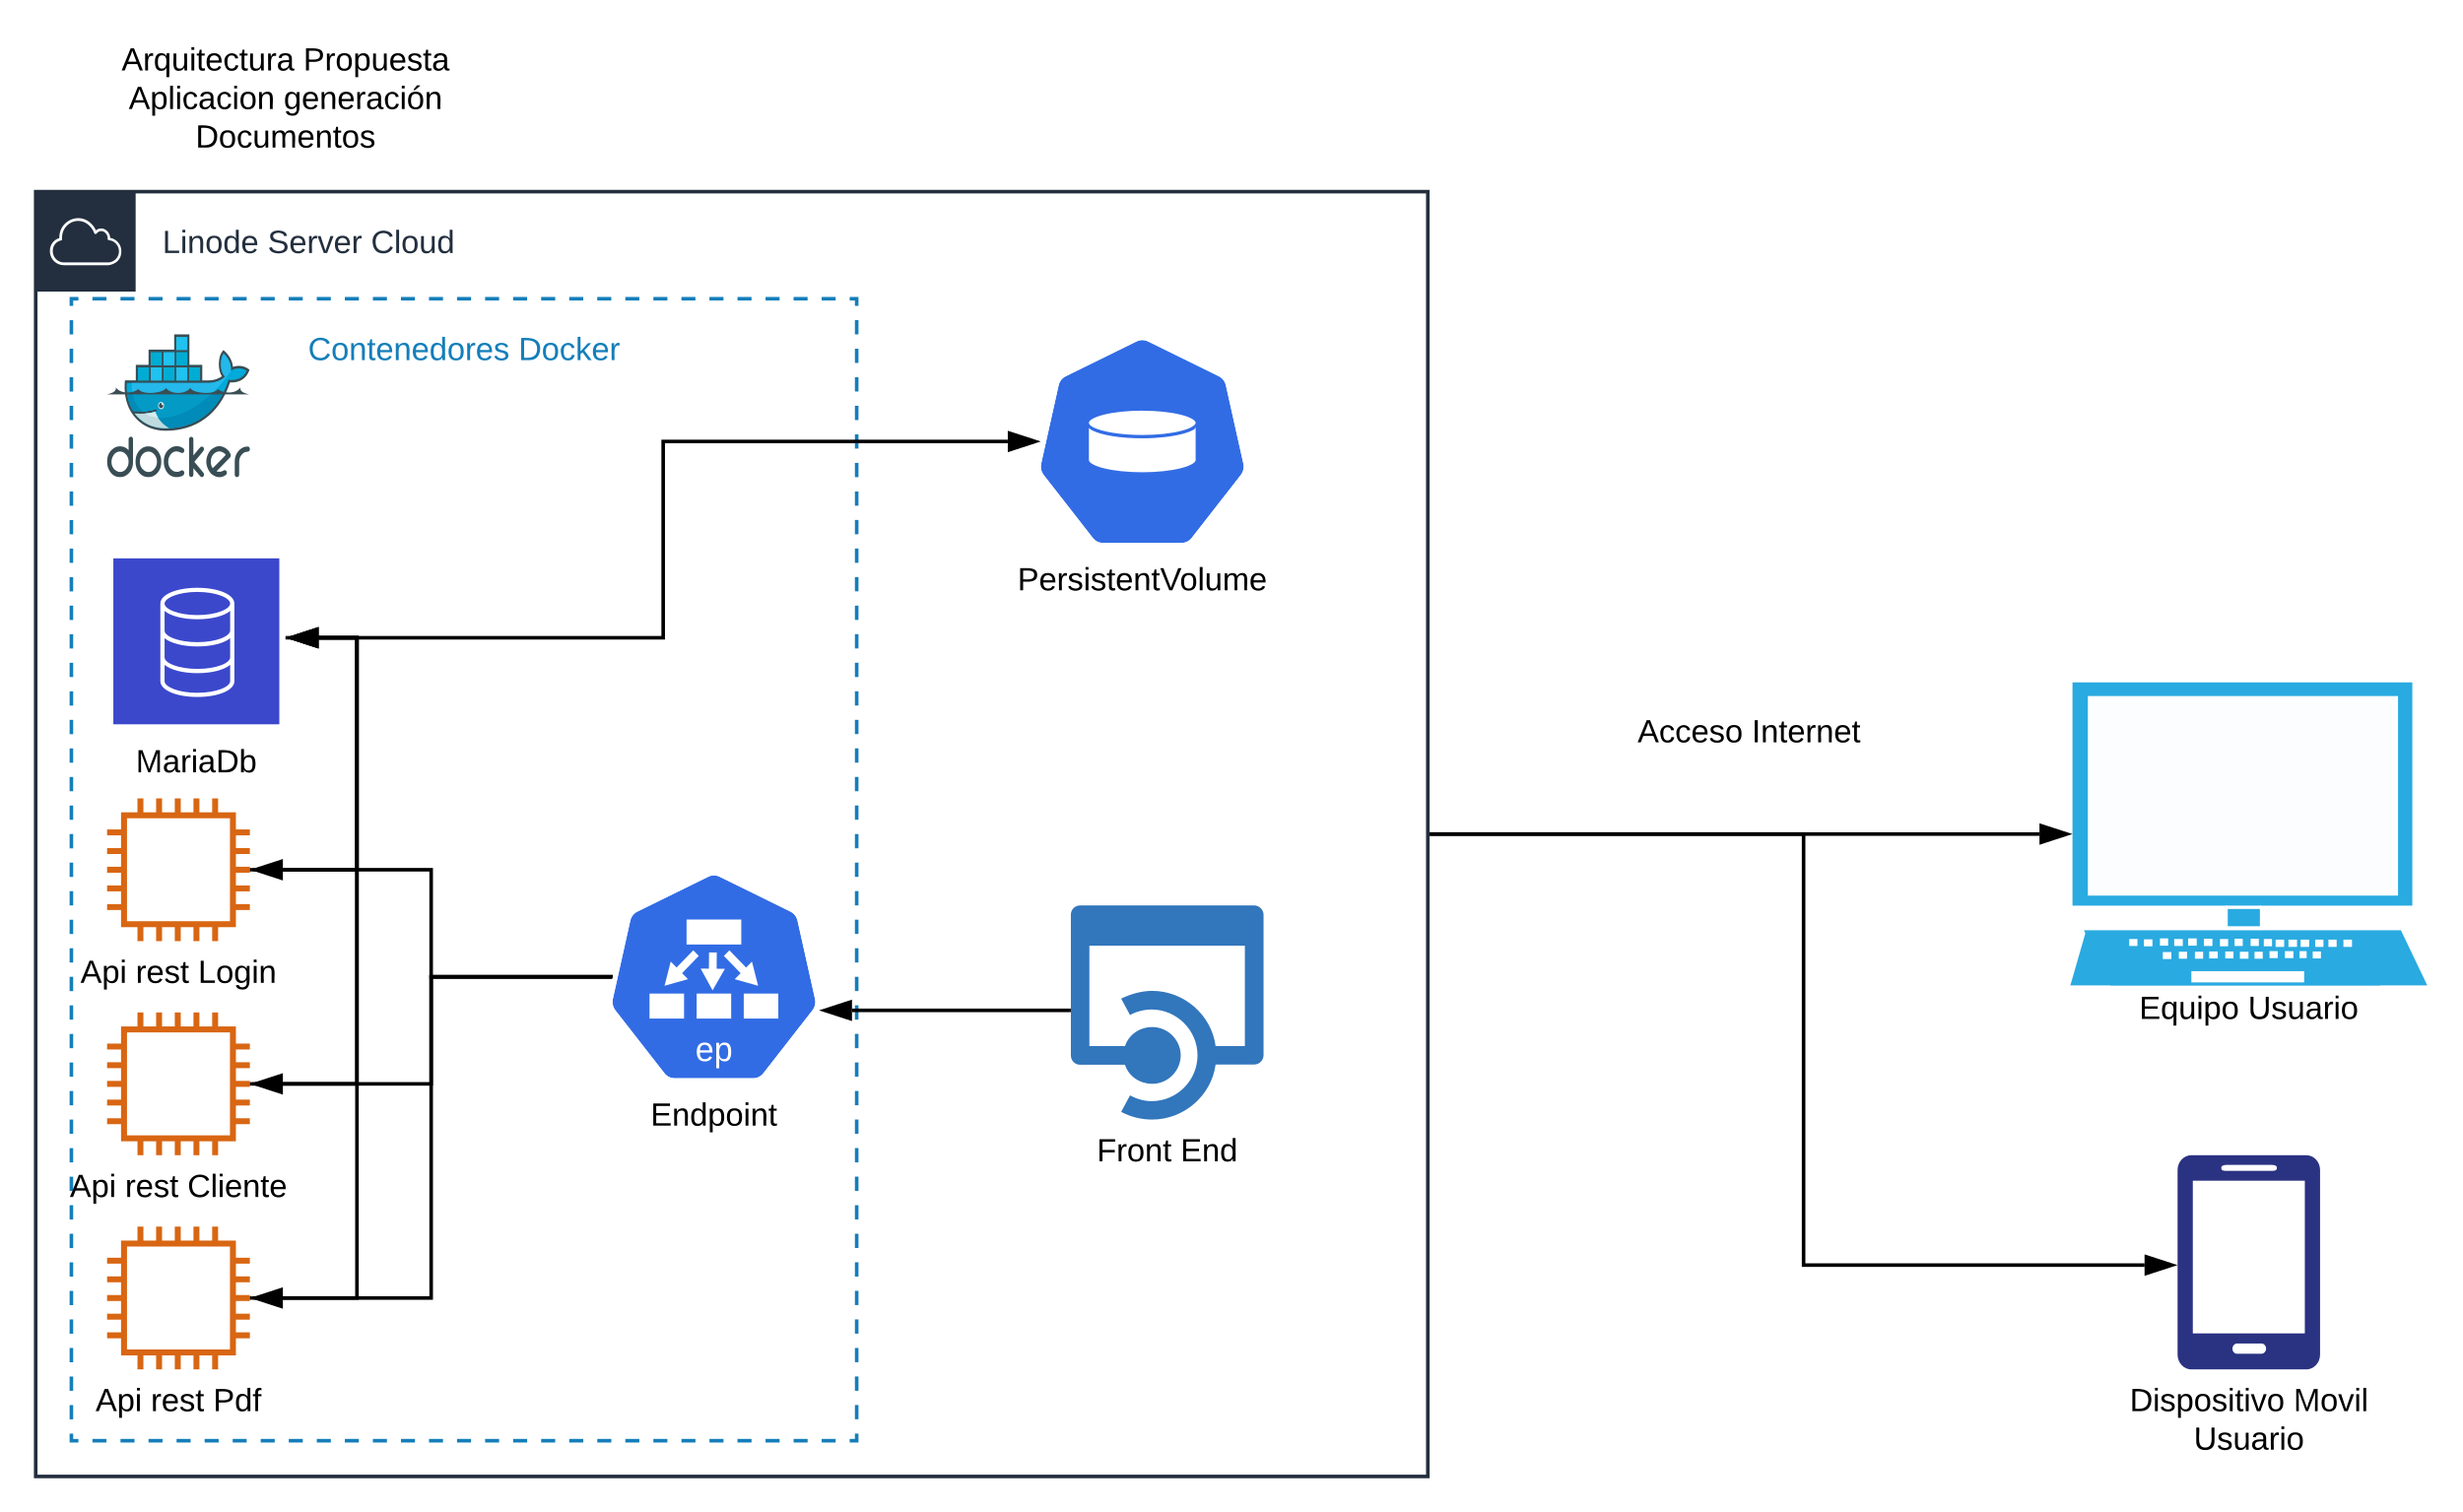 <svg xmlns="http://www.w3.org/2000/svg" xmlns:xlink="http://www.w3.org/1999/xlink" xmlns:lucid="lucid" width="1380" height="847.4"><g transform="translate(-220 -32.6)" lucid:page-tab-id="0_0"><path d="M0 0h1870.4v1323.2H0z" fill="#fff"/><path d="M240 140h780v720H240z" stroke="#232f3e" stroke-width="2" fill="#fff" fill-opacity="0"/><path d="M240 140h56v56h-56v-56z" stroke="#fff" stroke-opacity="0" fill="#232f3e"/><path d="M280.88 181.22h-25c-4.13.05-7.57-3.1-7.9-7.2v-.64c-.15-3.4 1.97-6.38 5.25-7.36v-.66c.12-4.22 2.44-7.75 6.24-9.57 4.12-1.86 8.73-.96 11.8 2.3 1.1 1.1 1.85 2.2 2.45 3.6 1.2-1 2.72-1.32 4.24-.9 2.24.8 3.68 2.74 3.76 5.1 3.68.65 6.32 3.8 6.28 7.56 0 7.07-7.04 7.73-7.12 7.76zm-26.7-13.88c-2.83.6-4.75 3.14-4.6 6.04v.53c.3 3.33 3.1 5.84 6.4 5.76h24.98c3.04-.3 5.4-2.64 5.68-5.7.28-3.43-2.24-6.5-5.68-6.78-.44-.05-.72-.44-.64-.87.08-1.83-1-3.44-2.72-4.13-1.32-.37-2.64.13-3.44 1.24-.2.25-.44.38-.76.33-.28-.05-.48-.24-.6-.5-.6-1.6-1.4-2.85-2.6-4.04-2.68-2.8-6.6-3.6-10.13-2-3.24 1.6-5.2 4.63-5.32 8.24-.04.4-.04.74 0 1.14.04.4-.2.76-.6.84z" stroke="#fff" stroke-opacity="0" fill="#fff"/><use xlink:href="#a" transform="matrix(1,0,0,1,311,160) translate(0 14.4)"/><use xlink:href="#b" transform="matrix(1,0,0,1,311,160) translate(58.95 14.4)"/><use xlink:href="#c" transform="matrix(1,0,0,1,311,160) translate(116.85 14.4)"/><path d="M1468.2 540.12h18v13.94h-18v-13.94zM1381.2 415h190.4v125.12h-190.4V415z" fill="#29aae1"/><path d="M1389.8 422.65h173.8V534.5h-173.8V422.66z" fill="#fff" fill-opacity=".98"/><path d="M1388.6 554.9h173.6l-8.6 29.93H1380l8.6-29.92z" fill="#29aae1"/><path d="M1387.6 553.9h177.6l14.8 30.93h-177.6l-14.8-30.94z" fill="#29aae1"/><path d="M1447.8 576.84h63.2v6.3h-63.2v-6.3zM1413 558.82h4.6v3.9h-4.6v-3.9zM1421.2 559h4.8v3.9h-4.8V559zM1431.8 566.13h4.8v3.9h-4.8v-3.9zM1430.2 558.48h4.6v4.08h-4.6v-4.08zM1438.2 558.82h4.8v3.9h-4.8v-3.9zM1446 558.48h4.8v4.08h-4.8v-4.08zM1495 559.16h4.8v4.08h-4.8v-4.08zM1502.2 559.16h4.8v4.08h-4.8v-4.08zM1509 559.16h4.8v4.08h-4.8v-4.08zM1517.2 559.16h4.6v4.08h-4.6v-4.08zM1524.6 559.16h4.6v4.08h-4.6v-4.08zM1515.8 565.8h4.6v3.9h-4.6v-3.9zM1533 559.16h4.8v4.08h-4.8v-4.08zM1440.8 565.96h4.6v3.9h-4.6v-3.9zM1449.8 565.96h4.6v3.9h-4.6v-3.9zM1508.4 565.62h4v3.9h-4v-3.9zM1500.2 565.62h4.8v3.9h-4.8v-3.9zM1454.8 558.65h4.8v4.08h-4.8v-4.08zM1463.8 558.82h4.6v4.08h-4.6v-4.08zM1472 558.65h4.6v4.08h-4.6v-4.08zM1481 558.65h4.6v4.08h-4.6v-4.08zM1488.4 558.82h4.6v4.08h-4.6v-4.08zM1457.8 565.8h4.8v3.9h-4.8v-3.9zM1466.8 565.8h4.6v3.9h-4.6v-3.9zM1475 565.96h4.8v3.9h-4.8v-3.9zM1483.2 565.96h4.6v3.9h-4.6v-3.9zM1491.6 565.62h4.6v3.9h-4.6v-3.9z" fill="#fff"/><path d="M1380.2 584.83l199.8-.68-14.2-30.26-177 .33-8.6 30.6z" fill="none"/><path d="M1467.2 540.12h19.6V542h-19.6v-1.88zM1468 551.68h18.6v2.2H1468v-2.2z" fill="#fff"/><use xlink:href="#d" transform="matrix(1,0,0,1,1350,585) translate(68.6 18.6)"/><use xlink:href="#e" transform="matrix(1,0,0,1,1350,585) translate(129.55 18.6)"/><path d="M1022 500h340.7" stroke="#000" stroke-width="2" fill="none"/><path d="M1022.03 501H1021v-2h1.03z"/><path d="M1377.96 500l-14.26 4.64v-9.28z" stroke="#000" stroke-width="2"/><path d="M1080 415h240v60h-240z" fill="none"/><use xlink:href="#f" transform="matrix(1,0,0,1,1085,420) translate(52.525 28.6)"/><use xlink:href="#g" transform="matrix(1,0,0,1,1085,420) translate(116.525 28.6)"/><path d="M339.2 294.97c1.85-1.84 3.6-3.67 5.45-5.53.56-.63 1.28-1.3 1.84-1.95-.5-.73-1.3-1.28-2-1.57-1.37-.64-2.73-.43-4 .45-1.7 1.16-2.4 3-2.4 5.28.07.9.23 1.77.63 2.54l.48.77m2.1 1.74c.87.38 1.9.33 2.8.13.47-.23 1.67-.84 2.07-.75h.08l.08.04c.24.16.48.37.64.7.32.76.16 1.5-.48 1.93l-.17.16c-2.32 1.6-4.8 1.37-7.04-.1-1.13-.7-1.92-1.77-2.56-3.04l-.16-.3c-1.44-3.05-1.28-6.25.4-9.15.56-.98 1.27-1.78 2.15-2.37l.4-.22c2.16-1.5 4.48-1.4 6.72-.08 1.12.7 2.16 1.74 2.8 3.12l.08.25c.56 1-.08 1.87-.72 2.46-.8.7-1.5 1.54-2.23 2.27-1.68 1.65-3.28 3.33-4.88 4.98zm17.26-13.86h.24c.72 0 1.2.6 1.2 1.46 0 1.2-.96 1.5-1.76 1.5-1.12 0-2.16.78-2.88 1.67-.96 1.1-1.36 2.5-1.36 4.05v6.98c0 .82-.4 1.45-1.12 1.45h-.23c-.64 0-1.12-.63-1.12-1.45v-7.38c0-2.84 1.2-5.17 3.1-6.78 1.2-.97 2.5-1.5 3.93-1.5zm-30.22 4.97c.96-1.1 1.84-2.24 2.8-3.35.32-.3 1.28-1.6 1.68-1.6h.48v.02c.56.13.96.54.96 1.24v.3c0 .48-.4 1.05-.72 1.4-.56.7-1.12 1.37-1.68 2.05l-2.96 3.54c1.28 1.5 2.56 3 3.76 4.52.4.43.72.86 1.04 1.27.16.15.32.33.4.56.16.18.16.4.16.63v.38c-.08.65-.48 1.17-1.04 1.17h-.24c-.4 0-.88-.54-1.12-.83-.56-.64-1.12-1.32-1.68-1.98l-1.84-2.17v3.5c0 .78-.4 1.44-1.12 1.44h-.16c-.72 0-1.12-.65-1.12-1.44v-19.63c0-.8.4-1.42 1.12-1.42h.16c.72 0 1.12.64 1.12 1.43v8.98zm-7.9-1.94c-.33-.2-1.05-.27-1.45-.3-2-.1-3.45 1.27-4.33 3.4-.32.73-.4 1.52-.4 2.34 0 2.47 1.04 4.2 2.88 5.26.72.38 1.6.45 2.32.45.64 0 1.6-.47 2.16-.78l.08-.07h.5v.02c.55.14 1.03.54 1.03 1.25v.3c0 1.76-2.72 2.14-3.76 2.23-3.68.3-6.4-2.08-7.44-6.2-.16-.7-.24-1.43-.24-2.18V291c0-3.12 1.35-5.62 3.6-7.2 1.03-.75 2.15-1.14 3.43-1.14h.48c1.3 0 2.5.46 3.53 1.32l.08.07.1.1c.07.24.23.5.23.78v.27c0 .75-.48 1.13-1.04 1.27l-.1.02h-.15c-.32-.03-1.12-.46-1.52-.64zm-22.08 5.48c0 2.2.88 3.8 2.48 4.97.72.53 1.52.78 2.4.78 1.76 0 3.12-1.1 4.08-2.95.48-.86.64-1.84.64-2.83 0-2.06-.8-3.6-2.24-4.74-.8-.63-1.6-.93-2.56-.93-2 0-3.52 1.23-4.4 3.38-.24.76-.4 1.53-.4 2.34zm4.56-8.6h.32c2.8 0 4.96 1.62 6.3 4.55.57 1.14.8 2.4.8 3.75v.6c0 3.12-1.27 5.6-3.5 7.2-1.04.72-2.24 1.1-3.44 1.1h-.48c-2.64 0-4.72-1.54-6.08-4.23-.56-1.25-.88-2.63-.88-4.08v-.6c0-3.12 1.28-5.6 3.52-7.2 1.04-.75 2.24-1.1 3.44-1.1zm-20.47 8.6c0 2.27.96 3.97 2.64 5.06.63.43 1.35.68 2.15.68 1.84 0 3.2-1.05 4.16-2.93.5-.88.65-1.83.65-2.85 0-1.97-.72-3.5-2.08-4.65-.8-.68-1.68-1.02-2.72-1.02-2 0-3.44 1.23-4.32 3.38-.32.76-.48 1.53-.48 2.34zm9.6-6.46v-6.1c0-.8.48-1.44 1.12-1.44h.24c.72 0 1.12.63 1.12 1.45v12.84c0 3.13-1.27 5.62-3.6 7.2-1.03.73-2.15 1.1-3.43 1.1h-.5c-2.63 0-4.7-1.53-6-4.22-.63-1.25-.95-2.63-.95-4.08v-.6c0-3.12 1.28-5.6 3.6-7.2 1.04-.75 2.16-1.1 3.36-1.1h.5c1.83 0 3.35.8 4.55 2.14zM326.12 237.07h7.22v8.7h3.57c1.7 0 3.44-.33 4.98-.98.77-.33 1.68-.76 2.45-1.3-1.05-1.57-1.54-3.57-1.68-5.5-.2-2.7.2-6.17 1.75-8.22l.77-1.03.84.8c2.32 2.17 4.2 5.2 4.5 8.65 2.72-.97 5.94-.7 8.32.92l.98.7-.5 1.2c-2.02 4.7-6.3 6.15-10.42 5.88-6.16 18.42-19.68 27.1-36 27.1-8.47 0-16.24-3.77-20.65-12.68l-.07-.16-.63-1.57c-1.47-3.95-1.96-8.22-1.68-12.54l.14-1.3h6.08v-8.7h7.14v-8.53h14.36V220h8.54v17.07z" stroke="#000" stroke-opacity="0" fill="#394d54"/><path d="M349.35 240.3c.47-4.46-2.36-7.93-4.04-9.6-2 2.76-2.34 9.92.82 12.98-1.75 1.84-5.45 3.52-9.2 3.52h-45.88c-.34 4.7.33 9 1.95 12.7l.46 1.13c.34.67.74 1.3 1.14 1.92 1.9.17 3.57.2 5.18.17 3.16-.08 5.65-.54 7.6-1.34.27-.08.6.08.74.42.07.33-.07.7-.34.84-.26.12-.53.2-.8.3-1.55.5-3.16.87-5.32 1.04h-.13c-.07 0-.13 0-.2.04-.8.04-1.75.04-2.62.04-1 0-2 0-3.1-.08l-.06.04c3.84 5.1 9.82 8.17 17.3 8.17 15.86 0 29.3-8.4 35.23-27.16 4.24.5 8.34-.8 10.16-5.07-2.96-2.05-6.73-1.38-8.88-.08z" stroke="#000" stroke-opacity="0" fill="#00aada"/><path d="M349.34 240.27c.44-4.43-2.35-7.92-4.03-9.58-2 2.73-2.33 9.93.8 12.96-1.73 1.87-5.42 3.53-9.16 3.53h-43.17c-.17 7.16 2.07 12.64 6.03 15.92 3.13-.08 5.64-.54 7.6-1.34.28-.1.6.08.67.44.1.32 0 .68-.34.82-.22.1-.5.18-.78.3-1.5.5-3.3.9-5.42 1.07l-.05-.06c5.4 3.32 13.23 3.28 22.22-.83 10.06-4.56 19.38-13.35 25.9-23.37-.1.04-.15.1-.26.14z" stroke="#000" stroke-opacity="0" fill="#24b8eb"/><path d="M291.15 252.9c.27 2.5.92 4.85 1.84 7l.47 1.12c.33.67.7 1.32 1.08 1.93 1.9.16 3.67.2 5.23.16 3.13-.07 5.66-.5 7.6-1.3.28-.13.6.05.7.4.1.34-.05.7-.32.83-.27.12-.54.22-.8.3-1.52.53-3.3.88-5.4 1.04-.05.02-.2.02-.27.02-.82.05-1.73.07-2.65.07-.97 0-2-.02-3.13-.08 3.83 5.1 9.87 8.2 17.37 8.2 13.52 0 25.33-6.16 32.18-19.7h-53.93z" stroke="#000" stroke-opacity="0" fill="#008bb8"/><path d="M294.2 252.9c.8 4.4 2.77 7.85 5.6 10.2 3.1-.06 5.64-.5 7.57-1.3.3-.12.63.06.72.4.07.34-.06.7-.33.84l-.8.3c-1.53.52-3.37.9-5.47 1.04 5.42 3.3 13.22 3.24 22.18-.86 5.42-2.48 10.62-6.17 15.32-10.63h-44.8z" stroke="#000" stroke-opacity="0" fill="#039bc6"/><path d="M302.5 239.1h.48v6.15h-.5v-6.16zm-.96 0h.5v6.15h-.5v-6.16zm-.93 0h.52v6.15h-.5v-6.16zm-.93 0h.5v6.15h-.5v-6.16zm-.95 0h.52v6.15h-.52v-6.16zm-.9 0h.48v6.15h-.5v-6.16zm-.53-.62h6.2v7.4h-6.2v-7.4zM309.64 230.56h.5v6.16h-.5v-6.16zm-.94 0h.5v6.16h-.5v-6.16zm-.94 0h.5v6.16h-.5v-6.16zm-.94 0h.5v6.16h-.5v-6.16zm-.94 0h.5v6.16h-.5v-6.16zm-.92 0h.5v6.16h-.5v-6.16zm-.52-.6h6.2v7.38h-6.2v-7.4z" stroke="#000" stroke-opacity="0" fill="#00acd3"/><path d="M309.64 239.1h.5v6.15h-.5v-6.16zm-.94 0h.5v6.15h-.5v-6.16zm-.94 0h.5v6.15h-.5v-6.16zm-.94 0h.5v6.15h-.5v-6.16zm-.94 0h.5v6.15h-.5v-6.16zm-.92 0h.5v6.15h-.5v-6.16zm-.52-.62h6.2v7.4h-6.2v-7.4z" stroke="#000" stroke-opacity="0" fill="#20c2ef"/><path d="M316.8 239.1h.5v6.15h-.5v-6.16zm-.95 0h.5v6.15h-.5v-6.16zm-.93 0h.5v6.15h-.5v-6.16zm-.94 0h.5v6.15h-.5v-6.16zm-.94 0h.5v6.15h-.5v-6.16zm-.93 0h.5v6.15h-.5v-6.16zm-.5-.62h6.2v7.4h-6.2v-7.4z" stroke="#000" stroke-opacity="0" fill="#00acd3"/><path d="M316.8 230.56h.5v6.16h-.5v-6.16zm-.95 0h.5v6.16h-.5v-6.16zm-.93 0h.5v6.16h-.5v-6.16zm-.94 0h.5v6.16h-.5v-6.16zm-.94 0h.5v6.16h-.5v-6.16zm-.93 0h.5v6.16h-.5v-6.16zm-.5-.6h6.2v7.38h-6.2v-7.4zM323.95 239.1h.5v6.15h-.5v-6.16zm-.94 0h.52v6.15h-.5v-6.16zm-.93 0h.5v6.15h-.5v-6.16zm-.94 0h.5v6.15h-.5v-6.16zm-.94 0h.5v6.15h-.5v-6.16zm-.93 0h.5v6.15h-.5v-6.16zm-.52-.62h6.2v7.4h-6.2v-7.4z" stroke="#000" stroke-opacity="0" fill="#20c2ef"/><path d="M323.95 230.56h.5v6.16h-.5v-6.16zm-.94 0h.52v6.16h-.5v-6.16zm-.93 0h.5v6.16h-.5v-6.16zm-.94 0h.5v6.16h-.5v-6.16zm-.94 0h.5v6.16h-.5v-6.16zm-.93 0h.5v6.16h-.5v-6.16zm-.52-.6h6.2v7.38h-6.2v-7.4z" stroke="#000" stroke-opacity="0" fill="#00acd3"/><path d="M323.95 222.03h.5v6.17h-.5v-6.17zm-.94 0h.52v6.17h-.5v-6.17zm-.93 0h.5v6.17h-.5v-6.17zm-.94 0h.5v6.17h-.5v-6.17zm-.94 0h.5v6.17h-.5v-6.17zm-.93 0h.5v6.17h-.5v-6.17zm-.52-.6h6.2v7.38h-6.2v-7.38z" stroke="#000" stroke-opacity="0" fill="#20c2ef"/><path d="M331.1 239.1h.5v6.15h-.5v-6.16zm-.94 0h.5v6.15h-.5v-6.16zm-.93 0h.5v6.15h-.5v-6.16zm-.95 0h.5v6.15h-.5v-6.16zm-.93 0h.5v6.15h-.5v-6.16zm-.93 0h.5v6.15h-.5v-6.16zm-.5-.62h6.2v7.4h-6.2v-7.4z" stroke="#000" stroke-opacity="0" fill="#00acd3"/><path d="M310.26 257.85c.94 0 1.7.9 1.7 2.04 0 1.12-.76 2.03-1.7 2.03-.95 0-1.7-.9-1.7-2.04 0-1.14.75-2.05 1.7-2.05" stroke="#000" stroke-opacity="0" fill="#d4edf1"/><path d="M310.26 258.43c.15 0 .3.03.44.1-.15.1-.25.3-.25.52 0 .33.22.6.5.6.2 0 .36-.14.44-.32.05.17.08.36.08.56 0 .8-.55 1.45-1.22 1.45-.68 0-1.23-.65-1.23-1.46 0-.82.55-1.47 1.23-1.47M280 253.62H359.58c-1.75-.52-5.5-1.23-4.86-3.93-3.18 4.33-10.74 3.03-12.65.9-2.15 3.7-14.56 2.28-15.44-.6-2.7 3.75-10.98 3.75-13.68 0-.88 2.88-13.3 4.3-15.44.6-1.9 2.13-9.46 3.43-12.65-.9.64 2.7-3.1 3.4-4.85 3.92" stroke="#000" stroke-opacity="0" fill="#394d54"/><path d="M314.8 272.54c-4.24-2.4-6.55-5.65-7.86-9.2-1.57.53-3.46.87-5.66 1.02-.82.06-1.7.08-2.6.08-1.06 0-2.17-.03-3.34-.1 3.9 4.62 8.66 8.18 17.52 8.25.64 0 1.3-.02 1.94-.06z" stroke="#000" stroke-opacity="0" fill="#bfdbe0"/><path d="M308.52 266.62c-.58-.95-1.15-2.14-1.57-3.3-1.57.55-3.46.9-5.66 1.04 1.5.98 3.66 1.88 7.22 2.26z" stroke="#000" stroke-opacity="0" fill="#d4edf1"/><path d="M260 200h440v640H260z" fill="#fff" fill-opacity="0"/><path d="M271.8 200h7.84m7.86 0h7.86m7.85 0h7.87m7.86 0h7.86m7.84 0h7.86m7.86 0h7.85m7.87 0h7.86m7.86 0h7.84m7.86 0h7.86m7.85 0h7.87m7.86 0h7.86m7.84 0h7.86m7.86 0h7.85m7.87 0h7.86m7.86 0h7.84m7.86 0h7.86m7.85 0h7.87m7.86 0h7.86m7.84 0h7.86m7.86 0h7.85m7.87 0h7.86m7.86 0h7.84m7.86 0h7.86m7.85 0h7.87m7.86 0h7.86m7.84 0h7.86m7.86 0h7.85m7.87 0H700v4m0 8v8m0 8v8m0 8v8m0 8v8m0 8v8m0 8v8m0 8v8m0 8v8m0 8v8m0 8v8m0 8v8m0 8v8m0 8v8m0 8v8m0 8v8m0 8v8m0 8v8m0 8v8m0 8v8m0 8v8m0 8v8m0 8v8m0 8v8m0 8v8m0 8v8m0 8v8m0 8v8m0 8v8m0 8v8m0 8v8m0 8v8m0 8v8m0 8v8m0 8v8m0 8v8m0 8v8m0 8v8m0 8v8m0 8v8m0 8v4h-3.93m-7.86 0h-7.84m-7.86 0h-7.86m-7.85 0h-7.87m-7.86 0h-7.86m-7.84 0h-7.86m-7.86 0h-7.85m-7.87 0h-7.86m-7.86 0h-7.84m-7.86 0h-7.86m-7.85 0h-7.87m-7.86 0h-7.86m-7.84 0h-7.86m-7.86 0h-7.85m-7.87 0h-7.86m-7.86 0h-7.84m-7.86 0h-7.86m-7.85 0h-7.87m-7.86 0h-7.86m-7.84 0h-7.86m-7.86 0h-7.85m-7.87 0h-7.86m-7.86 0h-7.84m-7.86 0h-7.86m-7.85 0h-7.87m-7.86 0h-7.86m-7.84 0h-7.86m-7.86 0h-7.85m-7.87 0H260v-4m0-8v-8m0-8v-8m0-8v-8m0-8v-8m0-8v-8m0-8v-8m0-8v-8m0-8v-8m0-8v-8m0-8v-8m0-8v-8m0-8v-8m0-8v-8m0-8v-8m0-8v-8m0-8v-8m0-8v-8m0-8v-8m0-8v-8m0-8v-8m0-8v-8m0-8v-8m0-8v-8m0-8v-8m0-8v-8m0-8v-8m0-8v-8m0-8v-8m0-8v-8m0-8v-8m0-8v-8m0-8v-8m0-8v-8m0-8v-8m0-8v-8m0-8v-8m0-8v-8m0-8v-8m0-8v-8m0-8v-4h3.93" stroke="#147eba" stroke-width="2" fill="none"/><use xlink:href="#h" transform="matrix(1,0,0,1,260,220) translate(132.6 14.4)"/><use xlink:href="#i" transform="matrix(1,0,0,1,260,220) translate(250.5 14.4)"/><g filter="url(#j)"><path d="M281.76 341.76h96.48v96.48h-96.48z" stroke="#fff" stroke-opacity="0" fill="#3b48cc"/><path d="M376.5 343.5v93h-93v-93h93m3.5-3.5H280v100h100V340z" stroke="#fff" stroke-opacity="0" fill="#fff"/><path d="M330.58 360c-11.78 0-20.73 3.8-20.73 8.8v43.5c0 5.08 8.95 8.88 20.73 8.88 11.78 0 20.74-3.8 20.74-8.8v-43.5c0-5.1-8.92-8.88-20.74-8.88zm0 2.32c10.83 0 18.37 3.43 18.37 6.5 0 3.05-7.54 6.47-18.37 6.47-10.82 0-18.37-3.37-18.37-6.43 0-3.06 7.56-6.55 18.38-6.55zm0 56.53c-10.82 0-18.37-3.42-18.37-6.48v-9.18c3.4 2.8 10.17 4.64 18.38 4.64 8.26 0 14.97-1.84 18.37-4.65v9.17c0 3.06-7.54 6.48-18.37 6.48zm0-13.4c-10.82 0-18.37-3.36-18.37-6.42v-10.77c3.4 2.76 10.17 4.6 18.38 4.6 8.26 0 14.97-1.84 18.37-4.6v10.77c0 3.06-7.54 6.42-18.37 6.42zm0-14.98c-10.82 0-18.37-3.37-18.37-6.43v-11.07c3.4 2.8 10.17 4.65 18.38 4.65 8.26 0 14.97-1.84 18.37-4.65v11c0 3.07-7.54 6.5-18.37 6.5z" stroke="#fff" stroke-opacity="0" fill="#fff"/><use xlink:href="#k" transform="matrix(1,0,0,1,250,449) translate(46.1 14.4)"/></g><path d="M859.66 223.17c-1.14.1-2.05.34-2.96.8l-39.44 19.43c-2.16 1.02-3.64 2.84-4.1 5.23l-9.77 43.76c-.47 2.04-.13 4.08 1 5.9.13.23.24.34.47.57l27.28 35c1.48 1.94 3.52 2.97 5.9 2.97h43.9c2.38 0 4.42-1.03 5.9-2.96l27.28-35c1.48-1.94 2.05-4.2 1.48-6.6l-9.77-43.65c-.45-2.4-1.93-4.2-4.1-5.23l-39.43-19.44c-1.25-.57-2.4-.9-3.64-.8z" stroke="#000" stroke-opacity="0" stroke-width="3.83" fill="#326ce5"/><path d="M859.64 220c-1.2.12-2.16.36-3.12.84l-41.64 20.52c-2.28 1.08-3.84 3-4.32 5.52l-10.32 46.2c-.48 2.16-.12 4.32 1.08 6.24.12.24.24.36.48.6l28.8 36.96c1.56 2.04 3.72 3.12 6.24 3.12h46.32c2.52 0 4.68-1.08 6.24-3.12l28.8-36.96c1.56-2.04 2.16-4.44 1.56-6.84l-10.32-46.2c-.48-2.52-2.04-4.44-4.32-5.52l-41.64-20.52c-1.32-.6-2.52-.96-3.84-.84zm0 3.24c1.32-.12 2.4.12 3.6.72l39.6 19.44c2.04 1.08 3.48 2.88 4.08 5.28l9.72 43.68c.48 2.4 0 4.56-1.44 6.48l-27.36 35.04c-1.44 1.92-3.48 3-5.88 3h-43.92c-2.4 0-4.44-1.08-5.88-3l-27.36-35.04c-.12-.12-.24-.36-.36-.6-1.2-1.8-1.56-3.72-1.08-5.88l9.72-43.68c.6-2.4 1.92-4.2 4.08-5.28l39.6-19.44c.96-.48 1.8-.72 2.88-.84z" stroke="#000" stroke-opacity="0" stroke-width="3.83" fill="#fff"/><path d="M829.2 269.57c0 4.26 13.8 7.7 30.8 7.7s30.8-3.44 30.8-7.7v20.86c0 4.26-13.8 7.7-30.8 7.7s-30.8-3.44-30.8-7.7z" stroke="#000" stroke-opacity="0" stroke-width="3.77" fill="#fff"/><path d="M829.2 269.57c0-4.26 13.8-7.7 30.8-7.7s30.8 3.44 30.8 7.7-13.8 7.7-30.8 7.7-30.8-3.44-30.8-7.7z" stroke="#000" stroke-opacity="0" stroke-width="3.77" fill="#fff"/><path d="M860 260.96c-8.55 0-16.28.83-21.98 2.28-2.85.7-5.13 1.52-6.84 2.55-1.64.98-2.85 2.2-2.85 3.76v20.88c0 1.56 1.2 2.78 2.85 3.77 1.7 1.03 4 1.87 6.84 2.56 5.7 1.45 13.43 2.28 21.98 2.28s16.28-.83 21.98-2.28c2.85-.7 5.13-1.53 6.84-2.55 1.64-.98 2.85-2.2 2.85-3.76v-20.88c0-1.56-1.2-2.78-2.85-3.77-1.7-1.04-4-1.87-6.84-2.56-5.7-1.45-13.43-2.28-21.98-2.28zm0 1.8c8.42 0 16.1.86 21.53 2.23 2.8.68 4.94 1.52 6.4 2.35 1.46.84 1.96 1.64 1.96 2.2 0 .58-.5 1.38-1.97 2.22-1.46.88-3.6 1.68-6.4 2.36-5.44 1.38-13.1 2.25-21.53 2.25-12.16 0-22.74-1.86-27.42-4.3-.9-.46-1.52-.95-1.97-1.4-.37-.43-.5-.8-.5-1.12 0-.57.5-1.37 1.97-2.2 1.46-.84 3.6-1.68 6.4-2.37 5.44-1.38 13.1-2.25 21.53-2.25zm29.9 9.13v18.54c0 .57-.5 1.37-1.97 2.2-1.46.84-3.6 1.68-6.4 2.37-5.44 1.38-13.1 2.25-21.53 2.25-8.42 0-16.1-.87-21.53-2.24-2.8-.68-4.94-1.52-6.4-2.36-1.46-.83-1.96-1.63-1.96-2.2v-17.98c.5.42 1.02.87 1.72 1.26 5.25 2.74 15.83 4.5 28.18 4.5 8.55 0 16.28-.9 21.98-2.33 2.85-.7 5.13-1.54 6.84-2.53.63-.38.95-1 1.07-1.48z" stroke="#000" stroke-opacity="0" stroke-width="3.77" fill="#326ce5"/><use xlink:href="#l" transform="matrix(1,0,0,1,770,349) translate(20.1 14.4)"/><path d="M381 390h210.58V280h193.08" stroke="#000" stroke-width="2" fill="none"/><path d="M381.03 391H380v-2h1.03z"/><path d="M799.93 280l-14.27 4.64v-9.28z" stroke="#000" stroke-width="2"/><path d="M352.18 672.18h-64.36v-64.36h64.36zm-61.02-3.34h57.68v-57.68h-57.68z" stroke="#fff" stroke-opacity="0" fill="#d86613"/><path d="M297.02 600h3.33v9.48h-3.33V600zM307.47 600h3.33v9.48h-3.33V600zM317.93 600h3.34v9.48h-3.34V600zM328.4 600h3.33v9.48h-3.33V600zM338.87 600h3.33v9.48h-3.33V600zM297.02 670.52h3.33V680h-3.33v-9.48zM307.47 670.52h3.33V680h-3.33v-9.48zM317.93 670.52h3.34V680h-3.34v-9.48zM328.4 670.52h3.33V680h-3.33v-9.48zM338.87 670.52h3.33V680h-3.33v-9.48zM350.52 617.42H360v3.33h-9.48v-3.33zM350.52 627.87H360v3.33h-9.48v-3.33zM350.52 638.33H360v3.34h-9.48v-3.34zM350.52 648.8H360v3.33h-9.48v-3.33zM350.52 659.25H360v3.33h-9.48v-3.33zM280 617.42h9.48v3.33H280v-3.33zM280 627.87h9.48v3.33H280v-3.33zM280 638.33h9.48v3.34H280v-3.34zM280 648.8h9.48v3.33H280v-3.33zM280 659.25h9.48v3.33H280v-3.33z" stroke="#fff" stroke-opacity="0" fill="#d86613"/><use xlink:href="#m" transform="matrix(1,0,0,1,250,689) translate(9.125 14.4)"/><use xlink:href="#n" transform="matrix(1,0,0,1,250,689) translate(40.075 14.4)"/><use xlink:href="#o" transform="matrix(1,0,0,1,250,689) translate(75.025 14.4)"/><path d="M352.18 552.18h-64.36v-64.36h64.36zm-61.02-3.34h57.68v-57.68h-57.68z" stroke="#fff" stroke-opacity="0" fill="#d86613"/><path d="M297.02 480h3.33v9.48h-3.33V480zM307.47 480h3.33v9.48h-3.33V480zM317.93 480h3.34v9.48h-3.34V480zM328.4 480h3.33v9.48h-3.33V480zM338.87 480h3.33v9.48h-3.33V480zM297.02 550.52h3.33V560h-3.33v-9.48zM307.47 550.52h3.33V560h-3.33v-9.48zM317.93 550.52h3.34V560h-3.34v-9.48zM328.4 550.52h3.33V560h-3.33v-9.48zM338.87 550.52h3.33V560h-3.33v-9.48zM350.52 497.42H360v3.33h-9.48v-3.33zM350.52 507.87H360v3.33h-9.48v-3.33zM350.52 518.33H360v3.34h-9.48v-3.34zM350.52 528.8H360v3.33h-9.48v-3.33zM350.52 539.25H360v3.33h-9.48v-3.33zM280 497.42h9.48v3.33H280v-3.33zM280 507.87h9.48v3.33H280v-3.33zM280 518.33h9.48v3.34H280v-3.34zM280 528.8h9.48v3.33H280v-3.33zM280 539.25h9.48v3.33H280v-3.33z" stroke="#fff" stroke-opacity="0" fill="#d86613"/><use xlink:href="#m" transform="matrix(1,0,0,1,250,569) translate(15.075 14.4)"/><use xlink:href="#n" transform="matrix(1,0,0,1,250,569) translate(46.025 14.4)"/><use xlink:href="#p" transform="matrix(1,0,0,1,250,569) translate(80.975 14.4)"/><path d="M352.18 792.18h-64.36v-64.36h64.36zm-61.02-3.34h57.68v-57.68h-57.68z" stroke="#fff" stroke-opacity="0" fill="#d86613"/><path d="M297.02 720h3.33v9.48h-3.33V720zM307.47 720h3.33v9.48h-3.33V720zM317.93 720h3.34v9.48h-3.34V720zM328.4 720h3.33v9.48h-3.33V720zM338.87 720h3.33v9.48h-3.33V720zM297.02 790.52h3.33V800h-3.33v-9.48zM307.47 790.52h3.33V800h-3.33v-9.48zM317.93 790.52h3.34V800h-3.34v-9.48zM328.4 790.52h3.33V800h-3.33v-9.48zM338.87 790.52h3.33V800h-3.33v-9.48zM350.52 737.42H360v3.33h-9.48v-3.33zM350.52 747.87H360v3.33h-9.48v-3.33zM350.52 758.33H360v3.34h-9.48v-3.34zM350.52 768.8H360v3.33h-9.48v-3.33zM350.52 779.25H360v3.33h-9.48v-3.33zM280 737.42h9.48v3.33H280v-3.33zM280 747.87h9.48v3.33H280v-3.33zM280 758.33h9.48v3.34H280v-3.34zM280 768.8h9.48v3.33H280v-3.33zM280 779.25h9.48v3.33H280v-3.33z" stroke="#fff" stroke-opacity="0" fill="#d86613"/><use xlink:href="#m" transform="matrix(1,0,0,1,250,809) translate(23.55 14.4)"/><use xlink:href="#n" transform="matrix(1,0,0,1,250,809) translate(54.5 14.4)"/><use xlink:href="#q" transform="matrix(1,0,0,1,250,809) translate(89.45 14.4)"/><path d="M361 520h59V390h-21.5" stroke="#000" stroke-width="2" fill="none"/><path d="M361.03 521H360v-2h1.03z"/><path d="M383.24 390l14.26-4.64v9.28z" stroke="#000" stroke-width="2"/><path d="M361 640h59V390h-21.5" stroke="#000" stroke-width="2" fill="none"/><path d="M361.03 641H360v-2h1.03z"/><path d="M383.24 390l14.26-4.64v9.28z" stroke="#000" stroke-width="2"/><path d="M361 760h59V390h-21.5" stroke="#000" stroke-width="2" fill="none"/><path d="M361.03 761H360v-2h1.03z"/><path d="M383.24 390l14.26-4.64v9.28z" stroke="#000" stroke-width="2"/><path d="M240 52.6h280v74.8H240z" fill="none"/><use xlink:href="#r" transform="matrix(1,0,0,1,245,57.6) translate(43.1 14.5)"/><use xlink:href="#s" transform="matrix(1,0,0,1,245,57.6) translate(144.95 14.5)"/><use xlink:href="#t" transform="matrix(1,0,0,1,245,57.6) translate(47.125 36.1)"/><use xlink:href="#u" transform="matrix(1,0,0,1,245,57.6) translate(133.975 36.1)"/><use xlink:href="#v" transform="matrix(1,0,0,1,245,57.6) translate(84.55 57.7)"/><path d="M619.66 523.17c-1.14.1-2.05.34-2.96.8l-39.44 19.43c-2.16 1.02-3.64 2.84-4.1 5.23l-9.77 43.76c-.47 2.04-.13 4.08 1 5.9.13.23.24.34.47.57l27.28 35c1.48 1.94 3.52 2.97 5.9 2.97h43.9c2.38 0 4.42-1.03 5.9-2.96l27.28-35c1.48-1.94 2.05-4.2 1.48-6.6l-9.77-43.65c-.45-2.4-1.93-4.2-4.1-5.23l-39.43-19.44c-1.25-.57-2.4-.9-3.64-.8z" stroke="#000" stroke-opacity="0" stroke-width="3.83" fill="#326ce5"/><path d="M619.64 520c-1.2.12-2.16.36-3.12.84l-41.64 20.52c-2.28 1.08-3.84 3-4.32 5.52l-10.32 46.2c-.48 2.16-.12 4.32 1.08 6.24.12.24.24.36.48.6l28.8 36.96c1.56 2.04 3.72 3.12 6.24 3.12h46.32c2.52 0 4.68-1.08 6.24-3.12l28.8-36.96c1.56-2.04 2.16-4.44 1.56-6.84l-10.32-46.2c-.48-2.52-2.04-4.44-4.32-5.52l-41.64-20.52c-1.32-.6-2.52-.96-3.84-.84zm0 3.24c1.32-.12 2.4.12 3.6.72l39.6 19.44c2.04 1.08 3.48 2.88 4.08 5.28l9.72 43.68c.48 2.4 0 4.56-1.44 6.48l-27.36 35.04c-1.44 1.92-3.48 3-5.88 3h-43.92c-2.4 0-4.44-1.08-5.88-3l-27.36-35.04c-.12-.12-.24-.36-.36-.6-1.2-1.8-1.56-3.72-1.08-5.88l9.72-43.68c.6-2.4 1.92-4.2 4.08-5.28l39.6-19.44c.96-.48 1.8-.72 2.88-.84z" stroke="#000" stroke-opacity="0" stroke-width="3.83" fill="#fff"/><path d="M612.14 622.48c0 1.16.23 2.08.7 2.7.47.65 1.16.97 2.06.97.72 0 1.3-.15 1.72-.45.43-.3.73-.67.87-1.12l1.45.42c-.6 1.6-1.94 2.42-4.05 2.42-1.47 0-2.58-.45-3.35-1.35-.77-.9-1.15-2.25-1.15-4.02 0-1.68.38-3 1.15-3.9.77-.9 1.87-1.33 3.3-1.33 2.9 0 4.36 1.8 4.36 5.42v.24zm5.36-1.3c-.08-1.1-.35-1.87-.8-2.36-.43-.5-1.06-.74-1.88-.74-.8 0-1.45.27-1.9.82-.48.56-.73 1.3-.76 2.27zM629.7 622.07c0 3.56-1.2 5.35-3.64 5.35-1.52 0-2.55-.6-3.08-1.8h-.04c.02.07.03.6.03 1.63v4h-1.64v-12.17c0-1.05-.03-1.74-.06-2.1h1.6l.02.3c0 .15 0 .38.02.7l.04.66h.03c.3-.62.67-1.08 1.16-1.37.48-.3 1.1-.45 1.9-.45 1.23 0 2.14.42 2.74 1.27.6.83.9 2.15.9 3.97zm-1.72.03c0-1.42-.2-2.44-.56-3.05-.38-.62-.97-.92-1.78-.92-.66 0-1.16.15-1.54.43-.37.28-.65.73-.84 1.33-.2.58-.3 1.38-.3 2.33 0 1.35.22 2.33.64 2.97.4.63 1.1.95 2.02.95.82 0 1.4-.3 1.8-.92.37-.62.56-1.66.56-3.13z" stroke="#000" stroke-opacity="0" fill="#fff"/><path d="M583.93 589.4h19.34v14h-19.34zM610.33 589.4h19.34v14h-19.34zM636.72 589.4h19.35v14h-19.35zM604.67 547.9h30.66v14h-30.66z" stroke="#000" stroke-opacity="0" stroke-width="3.77" fill="#fff"/><path d="M608.45 565.13l3.06 3.16-13.67 14.1-3.07-3.17z" stroke="#000" stroke-opacity="0" stroke-width="2.67" fill="#fff"/><path d="M592.34 585l3.46-13.55 9.65 9.87-6.56 1.84z" stroke="#000" stroke-opacity="0" stroke-width=".8" fill="#fff"/><path d="M628.66 565.15l-3.07 3.15 13.68 14.1 3.06-3.15z" fill="#fff"/><path d="M644.77 585.02l-3.46-13.55-9.64 9.87 6.55 1.84z" fill="#fff"/><path d="M621.6 566.33h-4.33l-.12 15.4 4.34.03z" stroke="#000" stroke-opacity="0" fill="#fff"/><path d="M619.24 587.6l6.92-12.07-13.6-.14 3.34 6.1z" fill="#fff"/><use xlink:href="#w" transform="matrix(1,0,0,1,530,649) translate(54.525 14.4)"/><path d="M562.16 580H461.58v-60H378.5" stroke="#000" stroke-width="2" fill="none"/><path d="M562.94 581h-.8v-2h1.25z"/><path d="M363.24 520l14.26-4.64v9.28z" stroke="#000" stroke-width="2"/><path d="M562.16 580H461.58v60H378.5" stroke="#000" stroke-width="2" fill="none"/><path d="M562.94 581h-.8v-2h1.25z"/><path d="M363.24 640l14.26-4.64v9.28z" stroke="#000" stroke-width="2"/><path d="M562.16 580H461.58v180H378.5" stroke="#000" stroke-width="2" fill="none"/><path d="M562.94 581h-.8v-2h1.25z"/><path d="M363.24 760l14.26-4.64v9.28z" stroke="#000" stroke-width="2"/><path d="M922.8 540h-97.62c-2.9 0-5.18 2.28-5.18 5.16V624c0 3 2.27 5.28 5.18 5.28h25.16c1.94 6.36 8.1 10.68 15.33 10.68 8.64 0 15.87-7.2 15.87-15.96 0-8.64-7.23-15.84-15.87-15.84-7.23 0-13.28 4.32-15.33 10.68h-19.97v-56.28h87.13v56.28h-16.4c-2.28-17.4-17.6-30.96-35.54-30.96-6.04 0-12.1 1.8-17.38 4.32l4.97 9.24c3.45-2.04 8.1-3.12 12.1-3.12 13.92 0 25.7 11.52 25.7 25.68s-11.57 25.68-25.7 25.68c-4.33 0-8.32-1.2-12.1-3.24l-4.97 9.24c5.3 2.88 11.34 4.32 17.38 4.32 17.93 0 33.26-13.56 35.53-30.84h21.7c2.8 0 5.17-2.4 5.17-5.28v-78.72c0-2.52-2.27-5.16-5.18-5.16z" stroke="#000" stroke-opacity="0" fill="#3276bc"/><g><use xlink:href="#x" transform="matrix(1,0,0,1,790,669) translate(44.55 14.4)"/><use xlink:href="#y" transform="matrix(1,0,0,1,790,669) translate(91.45 14.4)"/></g><path d="M819 598.8H697.37" stroke="#000" stroke-width="2" fill="none"/><path d="M820 599.8h-1.03v-2H820z"/><path d="M682.1 598.8l14.27-4.64v9.28z" stroke="#000" stroke-width="2"/><path d="M1512.25 680h-64.5c-4.23 0-7.67 3.72-7.67 8.28v103.44c0 4.56 3.44 8.28 7.67 8.28h64.5c4.23 0 7.67-3.72 7.67-8.28V688.28c0-4.56-3.44-8.28-7.67-8.28zm-44.23 5.4h24.2c2.07 0 3.5.24 3.5 1.68 0 1.68-1.43 1.68-3.5 1.68H1468c-2 0-3.43 0-3.43-1.68 0-1.44 1.67-1.68 3.42-1.68zm19.1 105.84h-13.75c-1.35 0-2.55-1.2-2.55-2.88 0-1.44 1.2-2.88 2.55-2.88h13.74c1.44 0 2.56 1.44 2.56 2.88s-1.12 2.88-2.55 2.88zm24.26-11.4h-62.76v-85.56h62.76v85.56z" stroke="#000" stroke-opacity="0" fill="#2a3282"/><g><use xlink:href="#z" transform="matrix(1,0,0,1,1410.083,809) translate(3.175 14.4)"/><use xlink:href="#A" transform="matrix(1,0,0,1,1410.083,809) translate(94.975 14.4)"/><use xlink:href="#B" transform="matrix(1,0,0,1,1410.083,809) translate(39.075 36)"/></g><path d="M1022 500h208.54v241.56h191.04" stroke="#000" stroke-width="2" fill="none"/><path d="M1022.03 501H1021v-2h1.03z"/><path d="M1436.85 741.56l-14.27 4.64v-9.28z" stroke="#000" stroke-width="2"/><defs><path fill="#232f3e" d="M30 0v-248h33v221h125V0H30" id="C"/><path fill="#232f3e" d="M24-231v-30h32v30H24zM24 0v-190h32V0H24" id="D"/><path fill="#232f3e" d="M117-194c89-4 53 116 60 194h-32v-121c0-31-8-49-39-48C34-167 62-67 57 0H25l-1-190h30c1 10-1 24 2 32 11-22 29-35 61-36" id="E"/><path fill="#232f3e" d="M100-194c62-1 85 37 85 99 1 63-27 99-86 99S16-35 15-95c0-66 28-99 85-99zM99-20c44 1 53-31 53-75 0-43-8-75-51-75s-53 32-53 75 10 74 51 75" id="F"/><path fill="#232f3e" d="M85-194c31 0 48 13 60 33l-1-100h32l1 261h-30c-2-10 0-23-3-31C134-8 116 4 85 4 32 4 16-35 15-94c0-66 23-100 70-100zm9 24c-40 0-46 34-46 75 0 40 6 74 45 74 42 0 51-32 51-76 0-42-9-74-50-73" id="G"/><path fill="#232f3e" d="M100-194c63 0 86 42 84 106H49c0 40 14 67 53 68 26 1 43-12 49-29l28 8c-11 28-37 45-77 45C44 4 14-33 15-96c1-61 26-98 85-98zm52 81c6-60-76-77-97-28-3 7-6 17-6 28h103" id="H"/><g id="a"><use transform="matrix(0.05,0,0,0.05,0,0)" xlink:href="#C"/><use transform="matrix(0.05,0,0,0.05,10,0)" xlink:href="#D"/><use transform="matrix(0.05,0,0,0.05,13.95,0)" xlink:href="#E"/><use transform="matrix(0.05,0,0,0.05,23.95,0)" xlink:href="#F"/><use transform="matrix(0.05,0,0,0.05,33.95,0)" xlink:href="#G"/><use transform="matrix(0.05,0,0,0.05,43.95,0)" xlink:href="#H"/></g><path fill="#232f3e" d="M185-189c-5-48-123-54-124 2 14 75 158 14 163 119 3 78-121 87-175 55-17-10-28-26-33-46l33-7c5 56 141 63 141-1 0-78-155-14-162-118-5-82 145-84 179-34 5 7 8 16 11 25" id="I"/><path fill="#232f3e" d="M114-163C36-179 61-72 57 0H25l-1-190h30c1 12-1 29 2 39 6-27 23-49 58-41v29" id="J"/><path fill="#232f3e" d="M108 0H70L1-190h34L89-25l56-165h34" id="K"/><g id="b"><use transform="matrix(0.05,0,0,0.05,0,0)" xlink:href="#I"/><use transform="matrix(0.05,0,0,0.05,12,0)" xlink:href="#H"/><use transform="matrix(0.05,0,0,0.05,22,0)" xlink:href="#J"/><use transform="matrix(0.05,0,0,0.05,27.95,0)" xlink:href="#K"/><use transform="matrix(0.05,0,0,0.05,36.95,0)" xlink:href="#H"/><use transform="matrix(0.05,0,0,0.05,46.95,0)" xlink:href="#J"/></g><path fill="#232f3e" d="M212-179c-10-28-35-45-73-45-59 0-87 40-87 99 0 60 29 101 89 101 43 0 62-24 78-52l27 14C228-24 195 4 139 4 59 4 22-46 18-125c-6-104 99-153 187-111 19 9 31 26 39 46" id="L"/><path fill="#232f3e" d="M24 0v-261h32V0H24" id="M"/><path fill="#232f3e" d="M84 4C-5 8 30-112 23-190h32v120c0 31 7 50 39 49 72-2 45-101 50-169h31l1 190h-30c-1-10 1-25-2-33-11 22-28 36-60 37" id="N"/><g id="c"><use transform="matrix(0.05,0,0,0.05,0,0)" xlink:href="#L"/><use transform="matrix(0.05,0,0,0.05,12.95,0)" xlink:href="#M"/><use transform="matrix(0.05,0,0,0.05,16.9,0)" xlink:href="#F"/><use transform="matrix(0.05,0,0,0.05,26.9,0)" xlink:href="#N"/><use transform="matrix(0.05,0,0,0.05,36.9,0)" xlink:href="#G"/></g><path d="M30 0v-248h187v28H63v79h144v27H63v87h162V0H30" id="O"/><path d="M145-31C134-9 116 4 85 4 32 4 16-35 15-94c0-59 17-99 70-100 32-1 48 14 60 33 0-11-1-24 2-32h30l-1 268h-32zM93-21c41 0 51-33 51-76s-8-73-50-73c-40 0-46 35-46 75s5 74 45 74" id="P"/><path d="M84 4C-5 8 30-112 23-190h32v120c0 31 7 50 39 49 72-2 45-101 50-169h31l1 190h-30c-1-10 1-25-2-33-11 22-28 36-60 37" id="Q"/><path d="M24-231v-30h32v30H24zM24 0v-190h32V0H24" id="R"/><path d="M115-194c55 1 70 41 70 98S169 2 115 4C84 4 66-9 55-30l1 105H24l-1-265h31l2 30c10-21 28-34 59-34zm-8 174c40 0 45-34 45-75s-6-73-45-74c-42 0-51 32-51 76 0 43 10 73 51 73" id="S"/><path d="M100-194c62-1 85 37 85 99 1 63-27 99-86 99S16-35 15-95c0-66 28-99 85-99zM99-20c44 1 53-31 53-75 0-43-8-75-51-75s-53 32-53 75 10 74 51 75" id="T"/><g id="d"><use transform="matrix(0.05,0,0,0.05,0,0)" xlink:href="#O"/><use transform="matrix(0.05,0,0,0.05,12,0)" xlink:href="#P"/><use transform="matrix(0.05,0,0,0.05,22,0)" xlink:href="#Q"/><use transform="matrix(0.05,0,0,0.05,32,0)" xlink:href="#R"/><use transform="matrix(0.05,0,0,0.05,35.95,0)" xlink:href="#S"/><use transform="matrix(0.05,0,0,0.05,45.95,0)" xlink:href="#T"/></g><path d="M232-93c-1 65-40 97-104 97C67 4 28-28 28-90v-158h33c8 89-33 224 67 224 102 0 64-133 71-224h33v155" id="U"/><path d="M135-143c-3-34-86-38-87 0 15 53 115 12 119 90S17 21 10-45l28-5c4 36 97 45 98 0-10-56-113-15-118-90-4-57 82-63 122-42 12 7 21 19 24 35" id="V"/><path d="M141-36C126-15 110 5 73 4 37 3 15-17 15-53c-1-64 63-63 125-63 3-35-9-54-41-54-24 1-41 7-42 31l-33-3c5-37 33-52 76-52 45 0 72 20 72 64v82c-1 20 7 32 28 27v20c-31 9-61-2-59-35zM48-53c0 20 12 33 32 33 41-3 63-29 60-74-43 2-92-5-92 41" id="W"/><path d="M114-163C36-179 61-72 57 0H25l-1-190h30c1 12-1 29 2 39 6-27 23-49 58-41v29" id="X"/><g id="e"><use transform="matrix(0.05,0,0,0.05,0,0)" xlink:href="#U"/><use transform="matrix(0.05,0,0,0.05,12.95,0)" xlink:href="#V"/><use transform="matrix(0.05,0,0,0.05,21.95,0)" xlink:href="#Q"/><use transform="matrix(0.05,0,0,0.05,31.95,0)" xlink:href="#W"/><use transform="matrix(0.05,0,0,0.05,41.95,0)" xlink:href="#X"/><use transform="matrix(0.05,0,0,0.05,47.9,0)" xlink:href="#R"/><use transform="matrix(0.05,0,0,0.05,51.85,0)" xlink:href="#T"/></g><path d="M205 0l-28-72H64L36 0H1l101-248h38L239 0h-34zm-38-99l-47-123c-12 45-31 82-46 123h93" id="Y"/><path d="M96-169c-40 0-48 33-48 73s9 75 48 75c24 0 41-14 43-38l32 2c-6 37-31 61-74 61-59 0-76-41-82-99-10-93 101-131 147-64 4 7 5 14 7 22l-32 3c-4-21-16-35-41-35" id="Z"/><path d="M100-194c63 0 86 42 84 106H49c0 40 14 67 53 68 26 1 43-12 49-29l28 8c-11 28-37 45-77 45C44 4 14-33 15-96c1-61 26-98 85-98zm52 81c6-60-76-77-97-28-3 7-6 17-6 28h103" id="aa"/><g id="f"><use transform="matrix(0.05,0,0,0.05,0,0)" xlink:href="#Y"/><use transform="matrix(0.05,0,0,0.05,12,0)" xlink:href="#Z"/><use transform="matrix(0.05,0,0,0.05,21,0)" xlink:href="#Z"/><use transform="matrix(0.05,0,0,0.05,30,0)" xlink:href="#aa"/><use transform="matrix(0.05,0,0,0.05,40,0)" xlink:href="#V"/><use transform="matrix(0.05,0,0,0.05,49,0)" xlink:href="#T"/></g><path d="M33 0v-248h34V0H33" id="ab"/><path d="M117-194c89-4 53 116 60 194h-32v-121c0-31-8-49-39-48C34-167 62-67 57 0H25l-1-190h30c1 10-1 24 2 32 11-22 29-35 61-36" id="ac"/><path d="M59-47c-2 24 18 29 38 22v24C64 9 27 4 27-40v-127H5v-23h24l9-43h21v43h35v23H59v120" id="ad"/><g id="g"><use transform="matrix(0.05,0,0,0.05,0,0)" xlink:href="#ab"/><use transform="matrix(0.05,0,0,0.05,5,0)" xlink:href="#ac"/><use transform="matrix(0.05,0,0,0.05,15,0)" xlink:href="#ad"/><use transform="matrix(0.05,0,0,0.05,20,0)" xlink:href="#aa"/><use transform="matrix(0.05,0,0,0.05,30,0)" xlink:href="#X"/><use transform="matrix(0.05,0,0,0.05,35.95,0)" xlink:href="#ac"/><use transform="matrix(0.05,0,0,0.05,45.95,0)" xlink:href="#aa"/><use transform="matrix(0.05,0,0,0.05,55.95,0)" xlink:href="#ad"/></g><path fill="#147eba" d="M212-179c-10-28-35-45-73-45-59 0-87 40-87 99 0 60 29 101 89 101 43 0 62-24 78-52l27 14C228-24 195 4 139 4 59 4 22-46 18-125c-6-104 99-153 187-111 19 9 31 26 39 46" id="ae"/><path fill="#147eba" d="M100-194c62-1 85 37 85 99 1 63-27 99-86 99S16-35 15-95c0-66 28-99 85-99zM99-20c44 1 53-31 53-75 0-43-8-75-51-75s-53 32-53 75 10 74 51 75" id="af"/><path fill="#147eba" d="M117-194c89-4 53 116 60 194h-32v-121c0-31-8-49-39-48C34-167 62-67 57 0H25l-1-190h30c1 10-1 24 2 32 11-22 29-35 61-36" id="ag"/><path fill="#147eba" d="M59-47c-2 24 18 29 38 22v24C64 9 27 4 27-40v-127H5v-23h24l9-43h21v43h35v23H59v120" id="ah"/><path fill="#147eba" d="M100-194c63 0 86 42 84 106H49c0 40 14 67 53 68 26 1 43-12 49-29l28 8c-11 28-37 45-77 45C44 4 14-33 15-96c1-61 26-98 85-98zm52 81c6-60-76-77-97-28-3 7-6 17-6 28h103" id="ai"/><path fill="#147eba" d="M85-194c31 0 48 13 60 33l-1-100h32l1 261h-30c-2-10 0-23-3-31C134-8 116 4 85 4 32 4 16-35 15-94c0-66 23-100 70-100zm9 24c-40 0-46 34-46 75 0 40 6 74 45 74 42 0 51-32 51-76 0-42-9-74-50-73" id="aj"/><path fill="#147eba" d="M114-163C36-179 61-72 57 0H25l-1-190h30c1 12-1 29 2 39 6-27 23-49 58-41v29" id="ak"/><path fill="#147eba" d="M135-143c-3-34-86-38-87 0 15 53 115 12 119 90S17 21 10-45l28-5c4 36 97 45 98 0-10-56-113-15-118-90-4-57 82-63 122-42 12 7 21 19 24 35" id="al"/><g id="h"><use transform="matrix(0.05,0,0,0.05,0,0)" xlink:href="#ae"/><use transform="matrix(0.05,0,0,0.05,12.95,0)" xlink:href="#af"/><use transform="matrix(0.05,0,0,0.05,22.95,0)" xlink:href="#ag"/><use transform="matrix(0.05,0,0,0.05,32.95,0)" xlink:href="#ah"/><use transform="matrix(0.05,0,0,0.05,37.95,0)" xlink:href="#ai"/><use transform="matrix(0.05,0,0,0.05,47.95,0)" xlink:href="#ag"/><use transform="matrix(0.05,0,0,0.05,57.95,0)" xlink:href="#ai"/><use transform="matrix(0.05,0,0,0.05,67.95,0)" xlink:href="#aj"/><use transform="matrix(0.05,0,0,0.05,77.95,0)" xlink:href="#af"/><use transform="matrix(0.05,0,0,0.05,87.95,0)" xlink:href="#ak"/><use transform="matrix(0.05,0,0,0.05,93.9,0)" xlink:href="#ai"/><use transform="matrix(0.05,0,0,0.05,103.9,0)" xlink:href="#al"/></g><path fill="#147eba" d="M30-248c118-7 216 8 213 122C240-48 200 0 122 0H30v-248zM63-27c89 8 146-16 146-99s-60-101-146-95v194" id="am"/><path fill="#147eba" d="M96-169c-40 0-48 33-48 73s9 75 48 75c24 0 41-14 43-38l32 2c-6 37-31 61-74 61-59 0-76-41-82-99-10-93 101-131 147-64 4 7 5 14 7 22l-32 3c-4-21-16-35-41-35" id="an"/><path fill="#147eba" d="M143 0L79-87 56-68V0H24v-261h32v163l83-92h37l-77 82L181 0h-38" id="ao"/><g id="i"><use transform="matrix(0.05,0,0,0.05,0,0)" xlink:href="#am"/><use transform="matrix(0.05,0,0,0.05,12.95,0)" xlink:href="#af"/><use transform="matrix(0.05,0,0,0.05,22.95,0)" xlink:href="#an"/><use transform="matrix(0.05,0,0,0.05,31.95,0)" xlink:href="#ao"/><use transform="matrix(0.05,0,0,0.05,40.95,0)" xlink:href="#ai"/><use transform="matrix(0.05,0,0,0.05,50.95,0)" xlink:href="#ak"/></g><path d="M240 0l2-218c-23 76-54 145-80 218h-23L58-218 59 0H30v-248h44l77 211c21-75 51-140 76-211h43V0h-30" id="ap"/><path d="M30-248c118-7 216 8 213 122C240-48 200 0 122 0H30v-248zM63-27c89 8 146-16 146-99s-60-101-146-95v194" id="aq"/><path d="M115-194c53 0 69 39 70 98 0 66-23 100-70 100C84 3 66-7 56-30L54 0H23l1-261h32v101c10-23 28-34 59-34zm-8 174c40 0 45-34 45-75 0-40-5-75-45-74-42 0-51 32-51 76 0 43 10 73 51 73" id="ar"/><g id="k"><use transform="matrix(0.05,0,0,0.05,0,0)" xlink:href="#ap"/><use transform="matrix(0.05,0,0,0.05,14.95,0)" xlink:href="#W"/><use transform="matrix(0.05,0,0,0.05,24.95,0)" xlink:href="#X"/><use transform="matrix(0.05,0,0,0.05,30.9,0)" xlink:href="#R"/><use transform="matrix(0.05,0,0,0.05,34.85,0)" xlink:href="#W"/><use transform="matrix(0.05,0,0,0.05,44.85,0)" xlink:href="#aq"/><use transform="matrix(0.05,0,0,0.05,57.8,0)" xlink:href="#ar"/></g><filter id="j" filterUnits="objectBoundingBox" x="-.07" y="-.05" width="1.14" height="1.14"><feOffset result="offOut" in="SourceAlpha" dy="2"/><feGaussianBlur result="blurOut" in="offOut" stdDeviation="3.5"/><feColorMatrix result="colorOut" in="blurOut" values="0 0 0 0 0 0 0 0 0 0 0 0 0 0 0 0 0 0 0.502 0"/><feBlend in="SourceGraphic" in2="colorOut"/></filter><path d="M30-248c87 1 191-15 191 75 0 78-77 80-158 76V0H30v-248zm33 125c57 0 124 11 124-50 0-59-68-47-124-48v98" id="as"/><path d="M137 0h-34L2-248h35l83 218 83-218h36" id="at"/><path d="M24 0v-261h32V0H24" id="au"/><path d="M210-169c-67 3-38 105-44 169h-31v-121c0-29-5-50-35-48C34-165 62-65 56 0H25l-1-190h30c1 10-1 24 2 32 10-44 99-50 107 0 11-21 27-35 58-36 85-2 47 119 55 194h-31v-121c0-29-5-49-35-48" id="av"/><g id="l"><use transform="matrix(0.05,0,0,0.05,0,0)" xlink:href="#as"/><use transform="matrix(0.05,0,0,0.05,12,0)" xlink:href="#aa"/><use transform="matrix(0.05,0,0,0.05,22,0)" xlink:href="#X"/><use transform="matrix(0.05,0,0,0.05,27.95,0)" xlink:href="#V"/><use transform="matrix(0.05,0,0,0.05,36.95,0)" xlink:href="#R"/><use transform="matrix(0.05,0,0,0.05,40.9,0)" xlink:href="#V"/><use transform="matrix(0.05,0,0,0.05,49.9,0)" xlink:href="#ad"/><use transform="matrix(0.05,0,0,0.05,54.9,0)" xlink:href="#aa"/><use transform="matrix(0.05,0,0,0.05,64.9,0)" xlink:href="#ac"/><use transform="matrix(0.05,0,0,0.05,74.9,0)" xlink:href="#ad"/><use transform="matrix(0.05,0,0,0.05,79.9,0)" xlink:href="#at"/><use transform="matrix(0.05,0,0,0.05,90.9,0)" xlink:href="#T"/><use transform="matrix(0.05,0,0,0.05,100.9,0)" xlink:href="#au"/><use transform="matrix(0.05,0,0,0.05,104.85,0)" xlink:href="#Q"/><use transform="matrix(0.05,0,0,0.05,114.85,0)" xlink:href="#av"/><use transform="matrix(0.05,0,0,0.05,129.8,0)" xlink:href="#aa"/></g><g id="m"><use transform="matrix(0.05,0,0,0.05,0,0)" xlink:href="#Y"/><use transform="matrix(0.05,0,0,0.05,12,0)" xlink:href="#S"/><use transform="matrix(0.05,0,0,0.05,22,0)" xlink:href="#R"/></g><g id="n"><use transform="matrix(0.05,0,0,0.05,0,0)" xlink:href="#X"/><use transform="matrix(0.05,0,0,0.05,5.95,0)" xlink:href="#aa"/><use transform="matrix(0.05,0,0,0.05,15.95,0)" xlink:href="#V"/><use transform="matrix(0.05,0,0,0.05,24.95,0)" xlink:href="#ad"/></g><path d="M212-179c-10-28-35-45-73-45-59 0-87 40-87 99 0 60 29 101 89 101 43 0 62-24 78-52l27 14C228-24 195 4 139 4 59 4 22-46 18-125c-6-104 99-153 187-111 19 9 31 26 39 46" id="aw"/><g id="o"><use transform="matrix(0.05,0,0,0.05,0,0)" xlink:href="#aw"/><use transform="matrix(0.05,0,0,0.05,12.95,0)" xlink:href="#au"/><use transform="matrix(0.05,0,0,0.05,16.9,0)" xlink:href="#R"/><use transform="matrix(0.05,0,0,0.05,20.85,0)" xlink:href="#aa"/><use transform="matrix(0.05,0,0,0.05,30.85,0)" xlink:href="#ac"/><use transform="matrix(0.05,0,0,0.05,40.85,0)" xlink:href="#ad"/><use transform="matrix(0.05,0,0,0.05,45.85,0)" xlink:href="#aa"/></g><path d="M30 0v-248h33v221h125V0H30" id="ax"/><path d="M177-190C167-65 218 103 67 71c-23-6-38-20-44-43l32-5c15 47 100 32 89-28v-30C133-14 115 1 83 1 29 1 15-40 15-95c0-56 16-97 71-98 29-1 48 16 59 35 1-10 0-23 2-32h30zM94-22c36 0 50-32 50-73 0-42-14-75-50-75-39 0-46 34-46 75s6 73 46 73" id="ay"/><g id="p"><use transform="matrix(0.05,0,0,0.05,0,0)" xlink:href="#ax"/><use transform="matrix(0.05,0,0,0.05,10,0)" xlink:href="#T"/><use transform="matrix(0.05,0,0,0.05,20,0)" xlink:href="#ay"/><use transform="matrix(0.05,0,0,0.05,30,0)" xlink:href="#R"/><use transform="matrix(0.05,0,0,0.05,33.95,0)" xlink:href="#ac"/></g><path d="M85-194c31 0 48 13 60 33l-1-100h32l1 261h-30c-2-10 0-23-3-31C134-8 116 4 85 4 32 4 16-35 15-94c0-66 23-100 70-100zm9 24c-40 0-46 34-46 75 0 40 6 74 45 74 42 0 51-32 51-76 0-42-9-74-50-73" id="az"/><path d="M101-234c-31-9-42 10-38 44h38v23H63V0H32v-167H5v-23h27c-7-52 17-82 69-68v24" id="aA"/><g id="q"><use transform="matrix(0.05,0,0,0.05,0,0)" xlink:href="#as"/><use transform="matrix(0.05,0,0,0.05,12,0)" xlink:href="#az"/><use transform="matrix(0.05,0,0,0.05,22,0)" xlink:href="#aA"/></g><g id="r"><use transform="matrix(0.05,0,0,0.05,0,0)" xlink:href="#Y"/><use transform="matrix(0.05,0,0,0.05,12,0)" xlink:href="#X"/><use transform="matrix(0.05,0,0,0.05,17.95,0)" xlink:href="#P"/><use transform="matrix(0.05,0,0,0.05,27.95,0)" xlink:href="#Q"/><use transform="matrix(0.05,0,0,0.05,37.95,0)" xlink:href="#R"/><use transform="matrix(0.05,0,0,0.05,41.9,0)" xlink:href="#ad"/><use transform="matrix(0.05,0,0,0.05,46.9,0)" xlink:href="#aa"/><use transform="matrix(0.05,0,0,0.05,56.9,0)" xlink:href="#Z"/><use transform="matrix(0.05,0,0,0.05,65.9,0)" xlink:href="#ad"/><use transform="matrix(0.05,0,0,0.05,70.9,0)" xlink:href="#Q"/><use transform="matrix(0.05,0,0,0.05,80.9,0)" xlink:href="#X"/><use transform="matrix(0.05,0,0,0.05,86.85,0)" xlink:href="#W"/></g><g id="s"><use transform="matrix(0.05,0,0,0.05,0,0)" xlink:href="#as"/><use transform="matrix(0.05,0,0,0.05,12,0)" xlink:href="#X"/><use transform="matrix(0.05,0,0,0.05,17.95,0)" xlink:href="#T"/><use transform="matrix(0.05,0,0,0.05,27.95,0)" xlink:href="#S"/><use transform="matrix(0.05,0,0,0.05,37.95,0)" xlink:href="#Q"/><use transform="matrix(0.05,0,0,0.05,47.95,0)" xlink:href="#aa"/><use transform="matrix(0.05,0,0,0.05,57.95,0)" xlink:href="#V"/><use transform="matrix(0.05,0,0,0.05,66.95,0)" xlink:href="#ad"/><use transform="matrix(0.05,0,0,0.05,71.95,0)" xlink:href="#W"/></g><g id="t"><use transform="matrix(0.05,0,0,0.05,0,0)" xlink:href="#Y"/><use transform="matrix(0.05,0,0,0.05,12,0)" xlink:href="#S"/><use transform="matrix(0.05,0,0,0.05,22,0)" xlink:href="#au"/><use transform="matrix(0.05,0,0,0.05,25.95,0)" xlink:href="#R"/><use transform="matrix(0.05,0,0,0.05,29.9,0)" xlink:href="#Z"/><use transform="matrix(0.05,0,0,0.05,38.9,0)" xlink:href="#W"/><use transform="matrix(0.05,0,0,0.05,48.9,0)" xlink:href="#Z"/><use transform="matrix(0.05,0,0,0.05,57.9,0)" xlink:href="#R"/><use transform="matrix(0.05,0,0,0.05,61.85,0)" xlink:href="#T"/><use transform="matrix(0.05,0,0,0.05,71.85,0)" xlink:href="#ac"/></g><path d="M100-194c62-1 85 37 85 99 1 63-27 99-86 99S16-35 15-95c0-66 28-99 85-99zM99-20c44 1 53-31 53-75 0-43-8-75-51-75s-53 32-53 75 10 74 51 75zM76-211c8-23 27-35 38-54h36v5l-58 49H76" id="aB"/><g id="u"><use transform="matrix(0.05,0,0,0.05,0,0)" xlink:href="#ay"/><use transform="matrix(0.05,0,0,0.05,10,0)" xlink:href="#aa"/><use transform="matrix(0.05,0,0,0.05,20,0)" xlink:href="#ac"/><use transform="matrix(0.05,0,0,0.05,30,0)" xlink:href="#aa"/><use transform="matrix(0.05,0,0,0.05,40,0)" xlink:href="#X"/><use transform="matrix(0.05,0,0,0.05,45.95,0)" xlink:href="#W"/><use transform="matrix(0.05,0,0,0.05,55.95,0)" xlink:href="#Z"/><use transform="matrix(0.05,0,0,0.05,64.95,0)" xlink:href="#R"/><use transform="matrix(0.05,0,0,0.05,68.9,0)" xlink:href="#aB"/><use transform="matrix(0.05,0,0,0.05,78.9,0)" xlink:href="#ac"/></g><g id="v"><use transform="matrix(0.05,0,0,0.05,0,0)" xlink:href="#aq"/><use transform="matrix(0.05,0,0,0.05,12.95,0)" xlink:href="#T"/><use transform="matrix(0.05,0,0,0.05,22.95,0)" xlink:href="#Z"/><use transform="matrix(0.05,0,0,0.05,31.95,0)" xlink:href="#Q"/><use transform="matrix(0.05,0,0,0.05,41.95,0)" xlink:href="#av"/><use transform="matrix(0.05,0,0,0.05,56.9,0)" xlink:href="#aa"/><use transform="matrix(0.05,0,0,0.05,66.9,0)" xlink:href="#ac"/><use transform="matrix(0.05,0,0,0.05,76.9,0)" xlink:href="#ad"/><use transform="matrix(0.05,0,0,0.05,81.9,0)" xlink:href="#T"/><use transform="matrix(0.05,0,0,0.05,91.9,0)" xlink:href="#V"/></g><g id="w"><use transform="matrix(0.05,0,0,0.05,0,0)" xlink:href="#O"/><use transform="matrix(0.05,0,0,0.05,12,0)" xlink:href="#ac"/><use transform="matrix(0.05,0,0,0.05,22,0)" xlink:href="#az"/><use transform="matrix(0.05,0,0,0.05,32,0)" xlink:href="#S"/><use transform="matrix(0.05,0,0,0.05,42,0)" xlink:href="#T"/><use transform="matrix(0.05,0,0,0.05,52,0)" xlink:href="#R"/><use transform="matrix(0.05,0,0,0.05,55.95,0)" xlink:href="#ac"/><use transform="matrix(0.05,0,0,0.05,65.95,0)" xlink:href="#ad"/></g><path d="M63-220v92h138v28H63V0H30v-248h175v28H63" id="aC"/><g id="x"><use transform="matrix(0.05,0,0,0.05,0,0)" xlink:href="#aC"/><use transform="matrix(0.05,0,0,0.05,10.95,0)" xlink:href="#X"/><use transform="matrix(0.05,0,0,0.05,16.9,0)" xlink:href="#T"/><use transform="matrix(0.05,0,0,0.05,26.9,0)" xlink:href="#ac"/><use transform="matrix(0.05,0,0,0.05,36.9,0)" xlink:href="#ad"/></g><g id="y"><use transform="matrix(0.05,0,0,0.05,0,0)" xlink:href="#O"/><use transform="matrix(0.05,0,0,0.05,12,0)" xlink:href="#ac"/><use transform="matrix(0.05,0,0,0.05,22,0)" xlink:href="#az"/></g><path d="M108 0H70L1-190h34L89-25l56-165h34" id="aD"/><g id="z"><use transform="matrix(0.05,0,0,0.05,0,0)" xlink:href="#aq"/><use transform="matrix(0.05,0,0,0.05,12.95,0)" xlink:href="#R"/><use transform="matrix(0.05,0,0,0.05,16.9,0)" xlink:href="#V"/><use transform="matrix(0.05,0,0,0.05,25.9,0)" xlink:href="#S"/><use transform="matrix(0.05,0,0,0.05,35.9,0)" xlink:href="#T"/><use transform="matrix(0.05,0,0,0.05,45.9,0)" xlink:href="#V"/><use transform="matrix(0.05,0,0,0.05,54.9,0)" xlink:href="#R"/><use transform="matrix(0.05,0,0,0.05,58.85,0)" xlink:href="#ad"/><use transform="matrix(0.05,0,0,0.05,63.85,0)" xlink:href="#R"/><use transform="matrix(0.05,0,0,0.05,67.8,0)" xlink:href="#aD"/><use transform="matrix(0.05,0,0,0.05,76.8,0)" xlink:href="#T"/></g><g id="A"><use transform="matrix(0.05,0,0,0.05,0,0)" xlink:href="#ap"/><use transform="matrix(0.05,0,0,0.05,14.95,0)" xlink:href="#T"/><use transform="matrix(0.05,0,0,0.05,24.95,0)" xlink:href="#aD"/><use transform="matrix(0.05,0,0,0.05,33.95,0)" xlink:href="#R"/><use transform="matrix(0.05,0,0,0.05,37.9,0)" xlink:href="#au"/></g><g id="B"><use transform="matrix(0.05,0,0,0.05,0,0)" xlink:href="#U"/><use transform="matrix(0.05,0,0,0.05,12.95,0)" xlink:href="#V"/><use transform="matrix(0.05,0,0,0.05,21.95,0)" xlink:href="#Q"/><use transform="matrix(0.05,0,0,0.05,31.95,0)" xlink:href="#W"/><use transform="matrix(0.05,0,0,0.05,41.95,0)" xlink:href="#X"/><use transform="matrix(0.05,0,0,0.05,47.9,0)" xlink:href="#R"/><use transform="matrix(0.05,0,0,0.05,51.85,0)" xlink:href="#T"/></g></defs></g></svg>